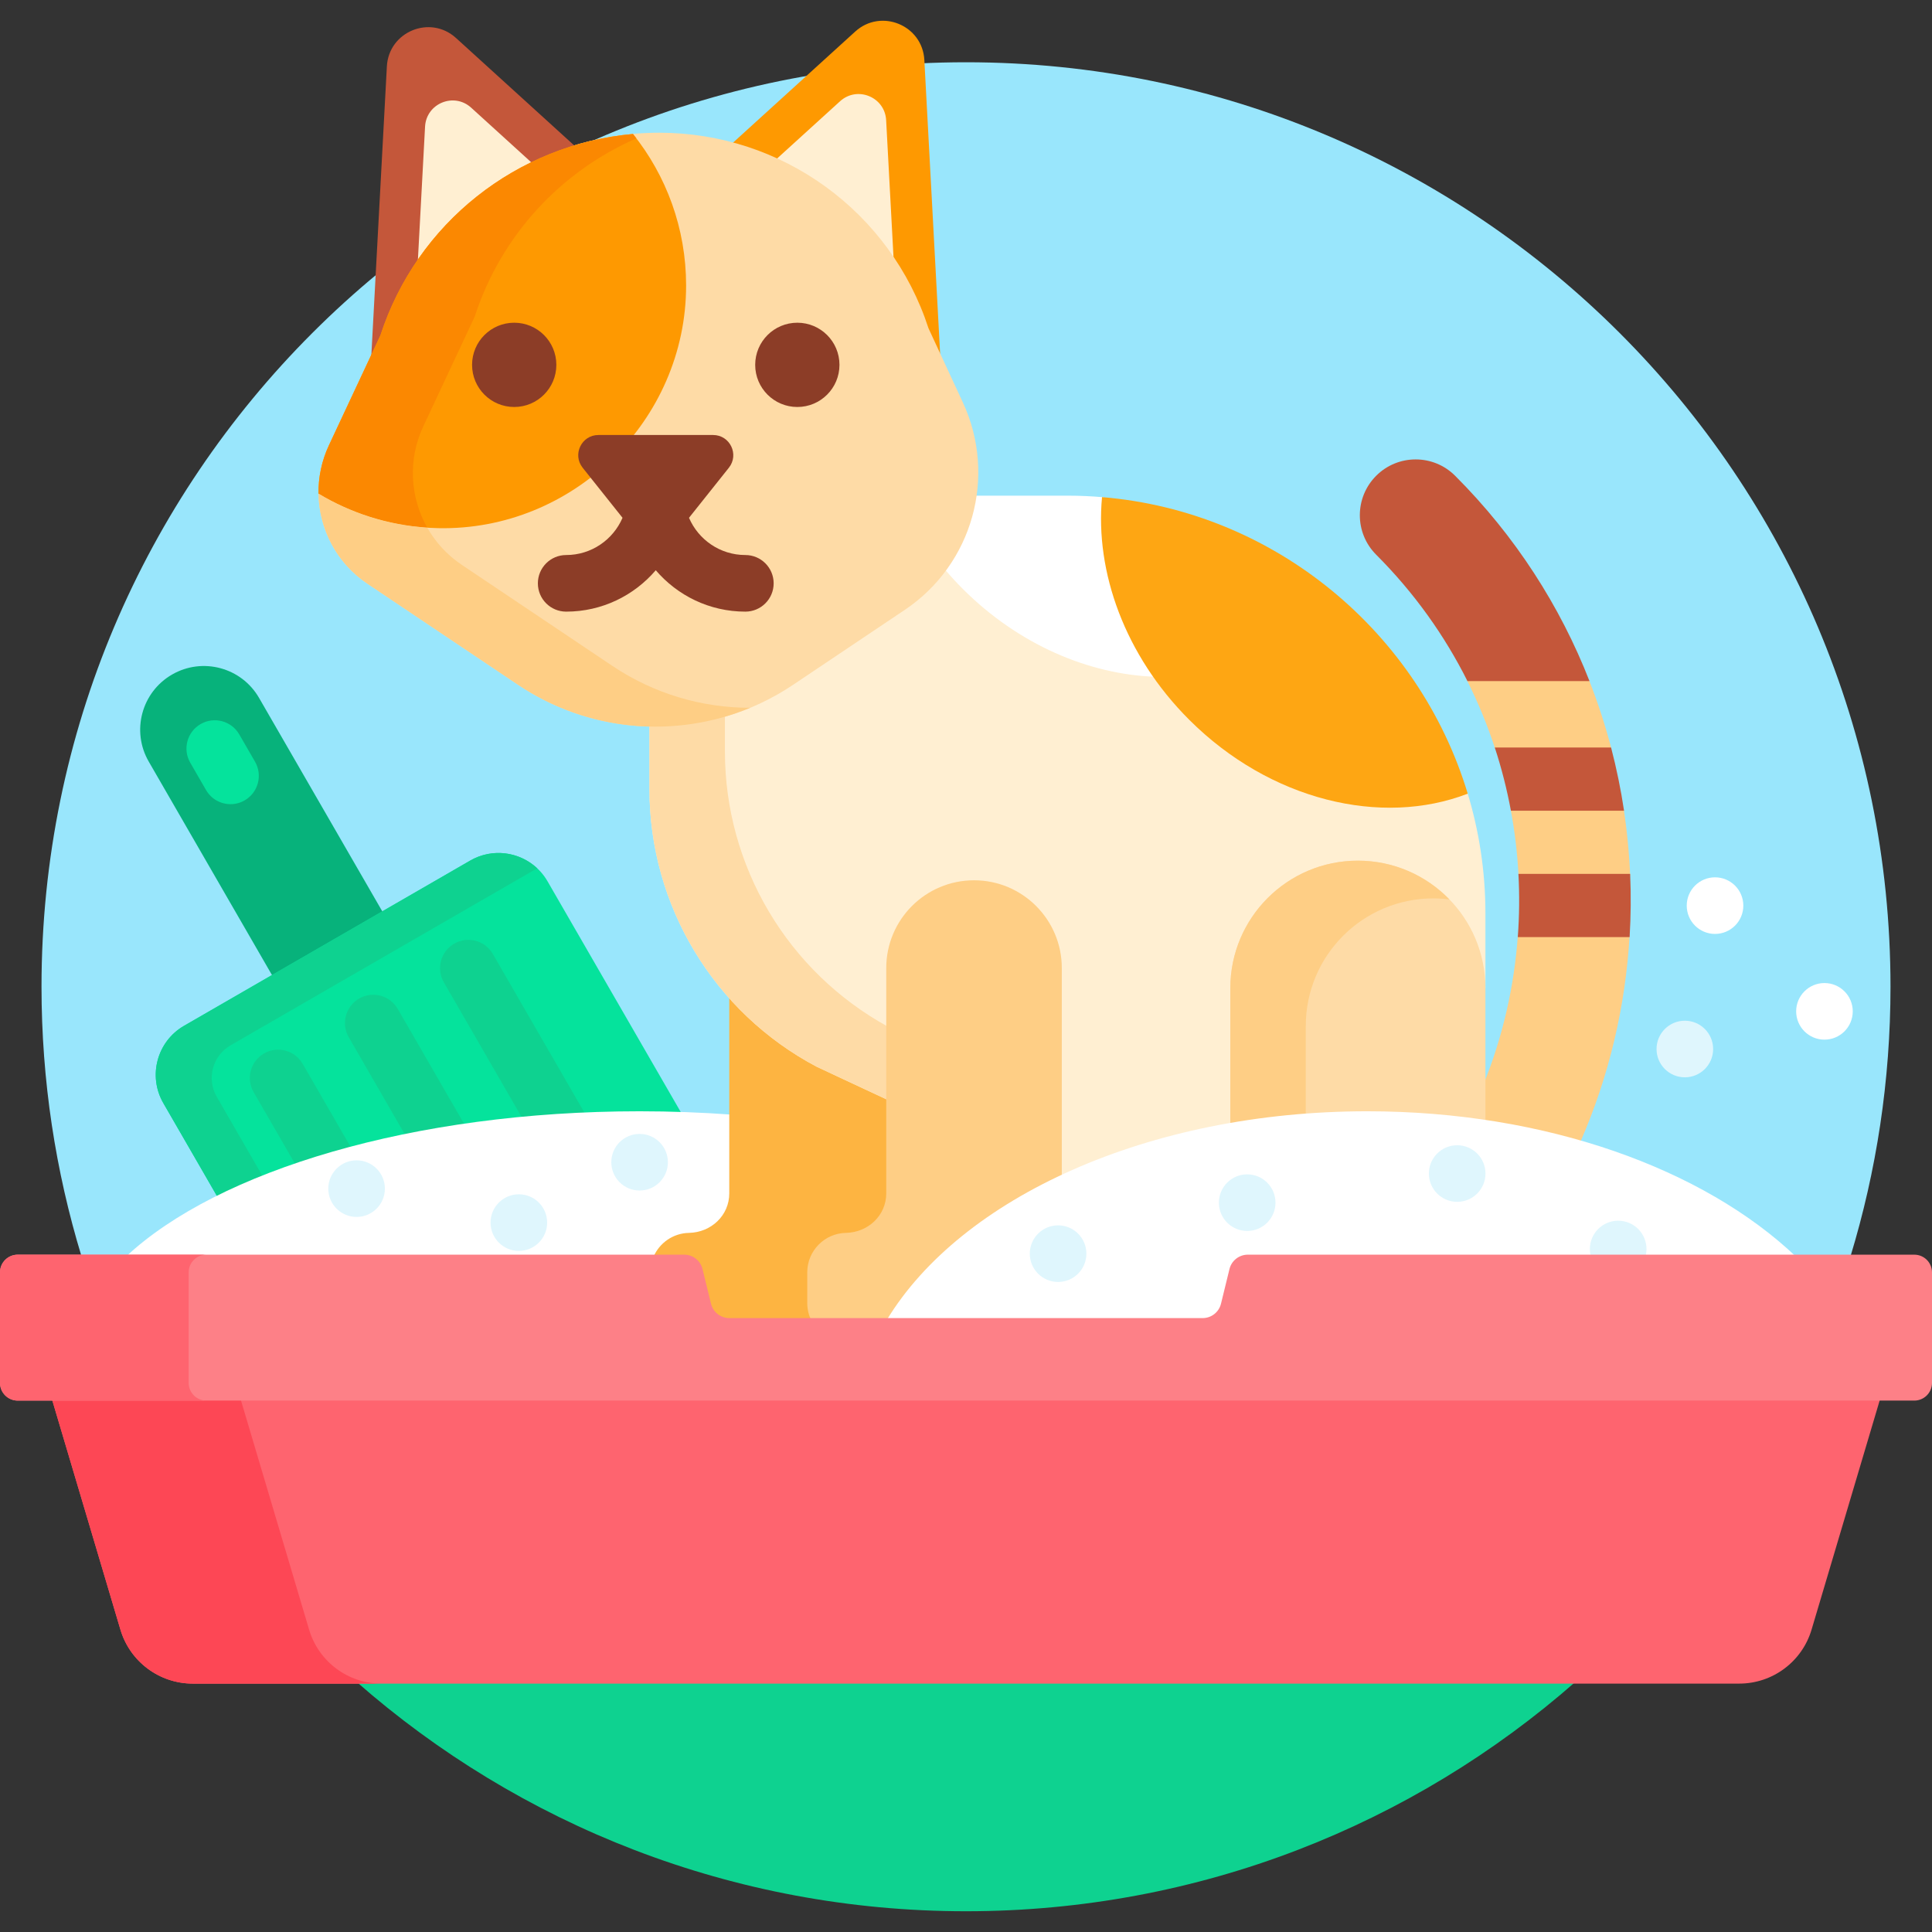 <svg id="Capa_1" enable-background="new 0 0 512 512" height="512" viewBox="0 0 512 512" width="512" xmlns="http://www.w3.org/2000/svg"><rect x="0" y="0" width="512" height="512" fill="#333333" stroke="none"/><g><g><path d="m94.452 445.672c43.124 37.863 99.649 60.828 161.548 60.828s118.424-22.965 161.548-60.828z" fill="#0ed290"/></g><g><path d="m181.318 333c2.079 0 3.877 1.411 4.372 3.431l2.247 9.185c.603 2.469 2.8 4.193 5.342 4.193h125.441c2.542 0 4.739-1.724 5.342-4.193l2.247-9.185c.495-2.02 2.293-3.43 4.372-3.43h159.698c6.895-22.622 10.621-46.625 10.621-71.501 0-135.31-109.69-245-245-245s-245 109.69-245 245c0 24.876 3.726 48.879 10.621 71.5z" fill="#99e6fc"/></g><g><path d="m101.56 241.948-32.912-57.006c-4.661-8.073-14.984-10.839-23.057-6.178s-10.839 14.984-6.178 23.057l32.912 57.006z" fill="#07b27b"/><g><path d="m57.704 317.315c27.984-13.9 68.321-22.315 111.802-22.315 3.754 0 7.482.067 11.183.191l-35.587-61.639c-4.142-7.174-13.316-9.633-20.49-5.49l-75.838 43.785c-7.174 4.142-9.632 13.316-5.49 20.49z" fill="#05e39c"/></g><g><path d="m57.704 317.315c3.794-1.885 7.816-3.668 12.042-5.344l-12.296-21.298c-2.761-4.783-1.123-10.899 3.66-13.66l80.168-46.285c.371-.214.75-.4 1.13-.579-4.695-4.438-11.916-5.484-17.797-2.088l-75.838 43.785c-7.174 4.142-9.632 13.316-5.49 20.49z" fill="#0ed290"/></g><g fill="#0ed290"><path d="m138.486 296.461c5.455-.516 11.001-.897 16.622-1.14-.097-.211-.202-.42-.32-.625l-24.176-41.874c-2.07-3.587-6.656-4.817-10.245-2.745-3.587 2.071-4.816 6.658-2.745 10.245z"/><path d="m107.507 301.006c5.114-1.039 10.37-1.95 15.744-2.73l-17.841-30.901c-2.07-3.587-6.656-4.817-10.245-2.745-3.587 2.071-4.816 6.658-2.745 10.245z"/><path d="m78.397 308.79c4.718-1.609 9.647-3.09 14.757-4.44l-12.947-22.424c-2.07-3.587-6.655-4.817-10.245-2.745-3.587 2.071-4.816 6.658-2.745 10.245z"/></g><g><g><path d="m61.098 213.112c1.272 0 2.563-.324 3.743-1.006 3.587-2.071 4.816-6.658 2.745-10.245l-4.176-7.232c-2.069-3.588-6.659-4.817-10.245-2.745-3.587 2.071-4.816 6.658-2.745 10.245l4.176 7.232c1.388 2.406 3.91 3.751 6.502 3.751z" fill="#05e39c"/></g></g></g><g><path d="m173.756 333 .138-.275c1.669-3.318 5.002-5.426 8.697-5.5 6.265-.125 11.172-4.943 11.172-10.968v-20.879c-7.898-.574-15.997-.877-24.256-.877-59.969 0-111.751 15.725-136.112 38.5h140.361z" fill="#fff"/></g><g><circle cx="169.5" cy="308" fill="#dff6fd" r="7.5"/></g><g><circle cx="94.5" cy="315" fill="#dff6fd" r="7.5"/></g><g><circle cx="137.5" cy="324" fill="#dff6fd" r="7.5"/></g><path d="m13.727 370.672 18.187 61.197c2.521 8.485 10.32 14.303 19.171 14.303h409.829c8.851 0 16.65-5.818 19.171-14.303l18.187-61.197z" fill="#fe646f"/><path d="m81.914 431.869-18.187-61.197h-50l18.187 61.197c2.521 8.485 10.32 14.303 19.171 14.303h50c-8.851 0-16.649-5.818-19.171-14.303z" fill="#fd4755"/><g><g><circle cx="483.5" cy="268.018" fill="#fff" r="7.5"/></g><g><circle cx="454.5" cy="240" fill="#fff" r="7.5"/></g><g><circle cx="446.5" cy="278" fill="#dff6fd" r="7.5"/></g></g><g><path d="m430.292 214.344h-29.981c1.111 5.87 1.82 11.802 2.118 17.751h29.58c-.243-5.939-.816-11.865-1.717-17.751z" fill="#fece85"/><path d="m402.253 247.846c-.951 13.463-3.972 26.806-9.099 39.495v9.9c8.86 1.303 17.429 3.158 25.599 5.513 7.682-17.509 12.038-36.131 13.119-54.907h-29.619z" fill="#fece85"/><g><path d="m388.618 180.004c3.05 6.028 5.612 12.242 7.663 18.588h30.801c-1.624-6.291-3.651-12.497-6.054-18.588z" fill="#fece85"/></g></g><path d="m181.318 333c2.079 0 3.877 1.411 4.372 3.431l2.247 9.185c.603 2.469 2.8 4.193 5.342 4.193h22.226c-.681-1.348-1.074-2.865-1.074-4.476v-8.142c0-5.388 4.38-9.858 9.764-9.965 6.265-.126 11.172-4.944 11.172-10.969v-25.262l-18.697-8.736c-9.018-4.763-16.896-11.04-23.407-18.416v52.415c0 5.865-4.817 10.351-10.681 10.468-4.198.084-7.784 2.643-9.374 6.275h8.11z" fill="#fdb441"/><path d="m235.367 256.547c0-12.551 10.211-22.762 22.762-22.762s22.762 10.211 22.762 22.762v55.575c13.591-6.414 29.063-11.226 45.656-14.088v-36.146c0-18.364 14.94-33.304 33.304-33.304s33.304 14.94 33.304 33.304h.5v-19.762c0-11.217-1.695-22.057-4.833-32.281-.025.012-.048.025-.073.037-6.293 2.43-13.167 3.671-20.393 3.671-.001 0-.001 0-.002 0-18.865 0-38.141-8.456-52.884-23.199-3.495-3.495-6.689-7.307-9.495-11.331l-.142-.203-.247-.011c-17.938-.787-36.202-9.214-50.109-23.121-1.588-1.587-3.137-3.275-4.734-5.16-.028-.032-.053-.063-.08-.095-2.96 4.107-6.68 7.766-11.121 10.746l-29.645 19.891c-10.73 7.2-23.232 11.005-36.154 11.005-.545 0-1.089-.016-1.633-.03v17.089c0 30.85 17.069 59.169 44.348 73.577l18.91 8.835v-34.999z" fill="#ffefd2"/><path d="m192.11 199.134v-9.711c-5.921 1.747-12.094 2.652-18.367 2.652-.545 0-1.089-.016-1.633-.03v17.089c0 30.85 17.069 59.169 44.348 73.577l18.91 8.835v-19.435c-26.639-14.582-43.258-42.542-43.258-72.977z" fill="#fedba6"/><path d="m292.5 132.279c0-.169.003-.331.003-.499-3.173-.277-6.38-.426-9.622-.426h-24.511c-1.004 7.012-3.738 13.717-8.01 19.497 1.502 1.773 3.081 3.51 4.762 5.191 14.795 14.795 33.45 22.71 51.092 23.306-10.061-14.308-15.077-31.124-13.714-47.069z" fill="#fff"/><path d="m235.589 349.808c9.443-15.433 25.547-28.448 45.802-37.917v-55.344c0-12.847-10.415-23.262-23.262-23.262s-23.262 10.415-23.262 23.262v59.709c0 5.865-4.817 10.351-10.681 10.468-5.683.114-10.254 4.756-10.254 10.466v8.142c0 1.604.371 3.117 1.016 4.476z" fill="#fece85"/><g><g><path d="m245.586 87.149 3.624 7.826-4.25-79.083c-.496-9.227-11.484-13.739-18.322-7.524l-32.774 29.794c24.051 6.352 43.751 24.456 51.722 48.987z" fill="#fe9901"/><path d="m236.834 68.99-1.996-37.141c-.331-6.151-7.656-9.16-12.214-5.016l-17.044 15.495c12.65 5.739 23.509 14.946 31.254 26.662z" fill="#ffefd2"/></g><g><path d="m255.189 106.695-9.128-19.701c-10.04-30.899-38.834-51.82-71.324-51.82-33.677 0-63.523 21.685-73.93 53.713l-13.636 29.114c-6.119 13.064-1.794 28.639 10.186 36.676l39.952 26.807c22.038 14.787 50.828 14.787 72.866 0l29.644-19.891c17.929-12.028 24.446-35.309 15.37-54.898z" fill="#fedba6"/></g><path d="m101.261 89.1c8.021-24.679 27.439-43.074 51.31-50.191l-31.725-28.84c-6.838-6.216-17.826-1.703-18.322 7.524l-4.178 77.729z" fill="#c4573a"/><path d="m141.143 43.336-16.283-14.802c-4.558-4.144-11.884-1.136-12.214 5.016l-1.942 36.142c7.673-11.403 18.21-20.46 30.439-26.356z" fill="#ffefd2"/><g><path d="m167.741 35.5c-30.754 2.768-57.254 23.598-66.933 53.388l-13.636 29.114c-1.933 4.128-2.821 8.506-2.757 12.818 9.305 5.596 20.142 8.905 31.733 9.146 35.721.742 65.679-28.574 65.678-64.303-.001-15.196-5.274-29.157-14.085-40.163z" fill="#fe9901"/></g></g><g><g><circle cx="136.271" cy="96.69" fill="#8c3d27" r="11.167"/></g><g><circle cx="211.301" cy="96.69" fill="#8c3d27" r="11.167"/></g></g><path d="m197.529 147.089c-6.693 0-12.452-4.071-14.936-9.867l10.565-13.264c2.79-3.503.296-8.678-4.182-8.678h-30.381c-4.478 0-6.972 5.176-4.182 8.678l10.565 13.264c-2.484 5.795-8.242 9.867-14.936 9.867-4.143 0-7.5 3.358-7.5 7.5s3.357 7.5 7.5 7.5c9.495 0 18.008-4.263 23.743-10.969 5.735 6.706 14.248 10.969 23.743 10.969 4.143 0 7.5-3.358 7.5-7.5s-3.356-7.5-7.499-7.5z" fill="#8c3d27"/><g><path d="m362.333 295c10.708 0 21.204.795 31.321 2.309v-35.421c0-18.669-15.135-33.804-33.804-33.804s-33.804 15.134-33.804 33.804v36.227c11.632-2.036 23.816-3.115 36.287-3.115z" fill="#fedba6"/></g><g><path d="m346.047 295.621v-23.733c0-18.669 15.135-33.804 33.804-33.804 1.445 0 2.865.101 4.261.277-6.144-6.334-14.74-10.277-24.261-10.277-18.669 0-33.804 15.134-33.804 33.804v36.227c6.508-1.139 13.191-1.976 20-2.494z" fill="#fece85"/></g><path d="m318.721 349.808c2.542 0 4.739-1.724 5.342-4.193l2.247-9.185c.495-2.02 2.293-3.43 4.372-3.43h145.248c-24.417-23.199-66.165-38.5-113.596-38.5-58.124 0-107.725 22.97-127.332 55.308z" fill="#fff"/><g fill="#dff6fd"><path d="m436.055 333c.176-.638.278-1.306.278-2 0-4.142-3.358-7.5-7.5-7.5s-7.5 3.358-7.5 7.5c0 .694.102 1.362.278 2z"/><circle cx="386.167" cy="311" r="7.5"/><circle cx="330.518" cy="318.716" r="7.5"/><circle cx="280.404" cy="332.232" r="7.5"/></g><g><path d="m292.047 131.739c-1.86 19.819 6.049 41.948 23.069 58.968 21.453 21.453 51.023 28.447 73.85 19.624-12.898-42.737-51.058-74.79-96.919-78.592z" fill="#fea613"/></g><g><path d="m385.623 126.083c-5.776-5.777-15.144-5.777-20.92 0-5.777 5.777-5.777 15.144 0 20.92 10.074 10.074 18.132 21.41 24.189 33.5h32.341c-7.75-19.835-19.612-38.422-35.61-54.42z" fill="#c4573a"/></g><g><path d="m426.95 198.093h-30.818c1.802 5.5 3.225 11.097 4.273 16.751h29.983c-.845-5.63-1.991-11.222-3.438-16.751z" fill="#c4573a"/></g><g><path d="m402.232 248.346h29.631c.338-5.578.39-11.169.145-16.751h-29.608c.301 5.58.247 11.176-.168 16.751z" fill="#c4573a"/></g><g><path d="m507.308 332.5h-176.627c-2.304 0-4.309 1.574-4.857 3.812l-2.247 9.185c-.548 2.238-2.553 3.812-4.857 3.812h-125.441c-2.304 0-4.309-1.574-4.857-3.812l-2.247-9.185c-.548-2.238-2.553-3.812-4.857-3.812h-176.626c-2.591 0-4.692 2.101-4.692 4.692v29.288c0 2.591 2.101 4.692 4.692 4.692h502.616c2.591 0 4.692-2.101 4.692-4.692v-29.288c0-2.591-2.101-4.692-4.692-4.692z" fill="#fd8087"/></g><g><path d="m50 366.48v-29.288c0-2.591 2.101-4.692 4.692-4.692h-50c-2.591 0-4.692 2.101-4.692 4.692v29.288c0 2.591 2.101 4.692 4.692 4.692h50c-2.591 0-4.692-2.101-4.692-4.692z" fill="#fe646f"/></g><path d="m84.414 130.82c8.519 5.122 18.322 8.321 28.811 9.011-4.548-8.022-5.19-17.998-1.053-26.83l13.636-29.114c7.023-21.614 22.903-38.506 42.835-47.213-.297-.388-.587-.781-.892-1.163-30.757 2.764-57.262 23.584-66.942 53.376l-13.636 29.114c-1.935 4.128-2.823 8.507-2.759 12.819z" fill="#fb8801"/><g><path d="m162.309 176.485-39.952-26.807c-3.881-2.604-6.953-6.002-9.132-9.847-10.489-.691-20.292-3.889-28.811-9.011.139 9.335 4.749 18.36 12.943 23.858l39.952 26.807c18.412 12.354 41.536 14.378 61.499 6.089-12.729.013-25.461-3.683-36.499-11.089z" fill="#fece85"/></g></g></svg>